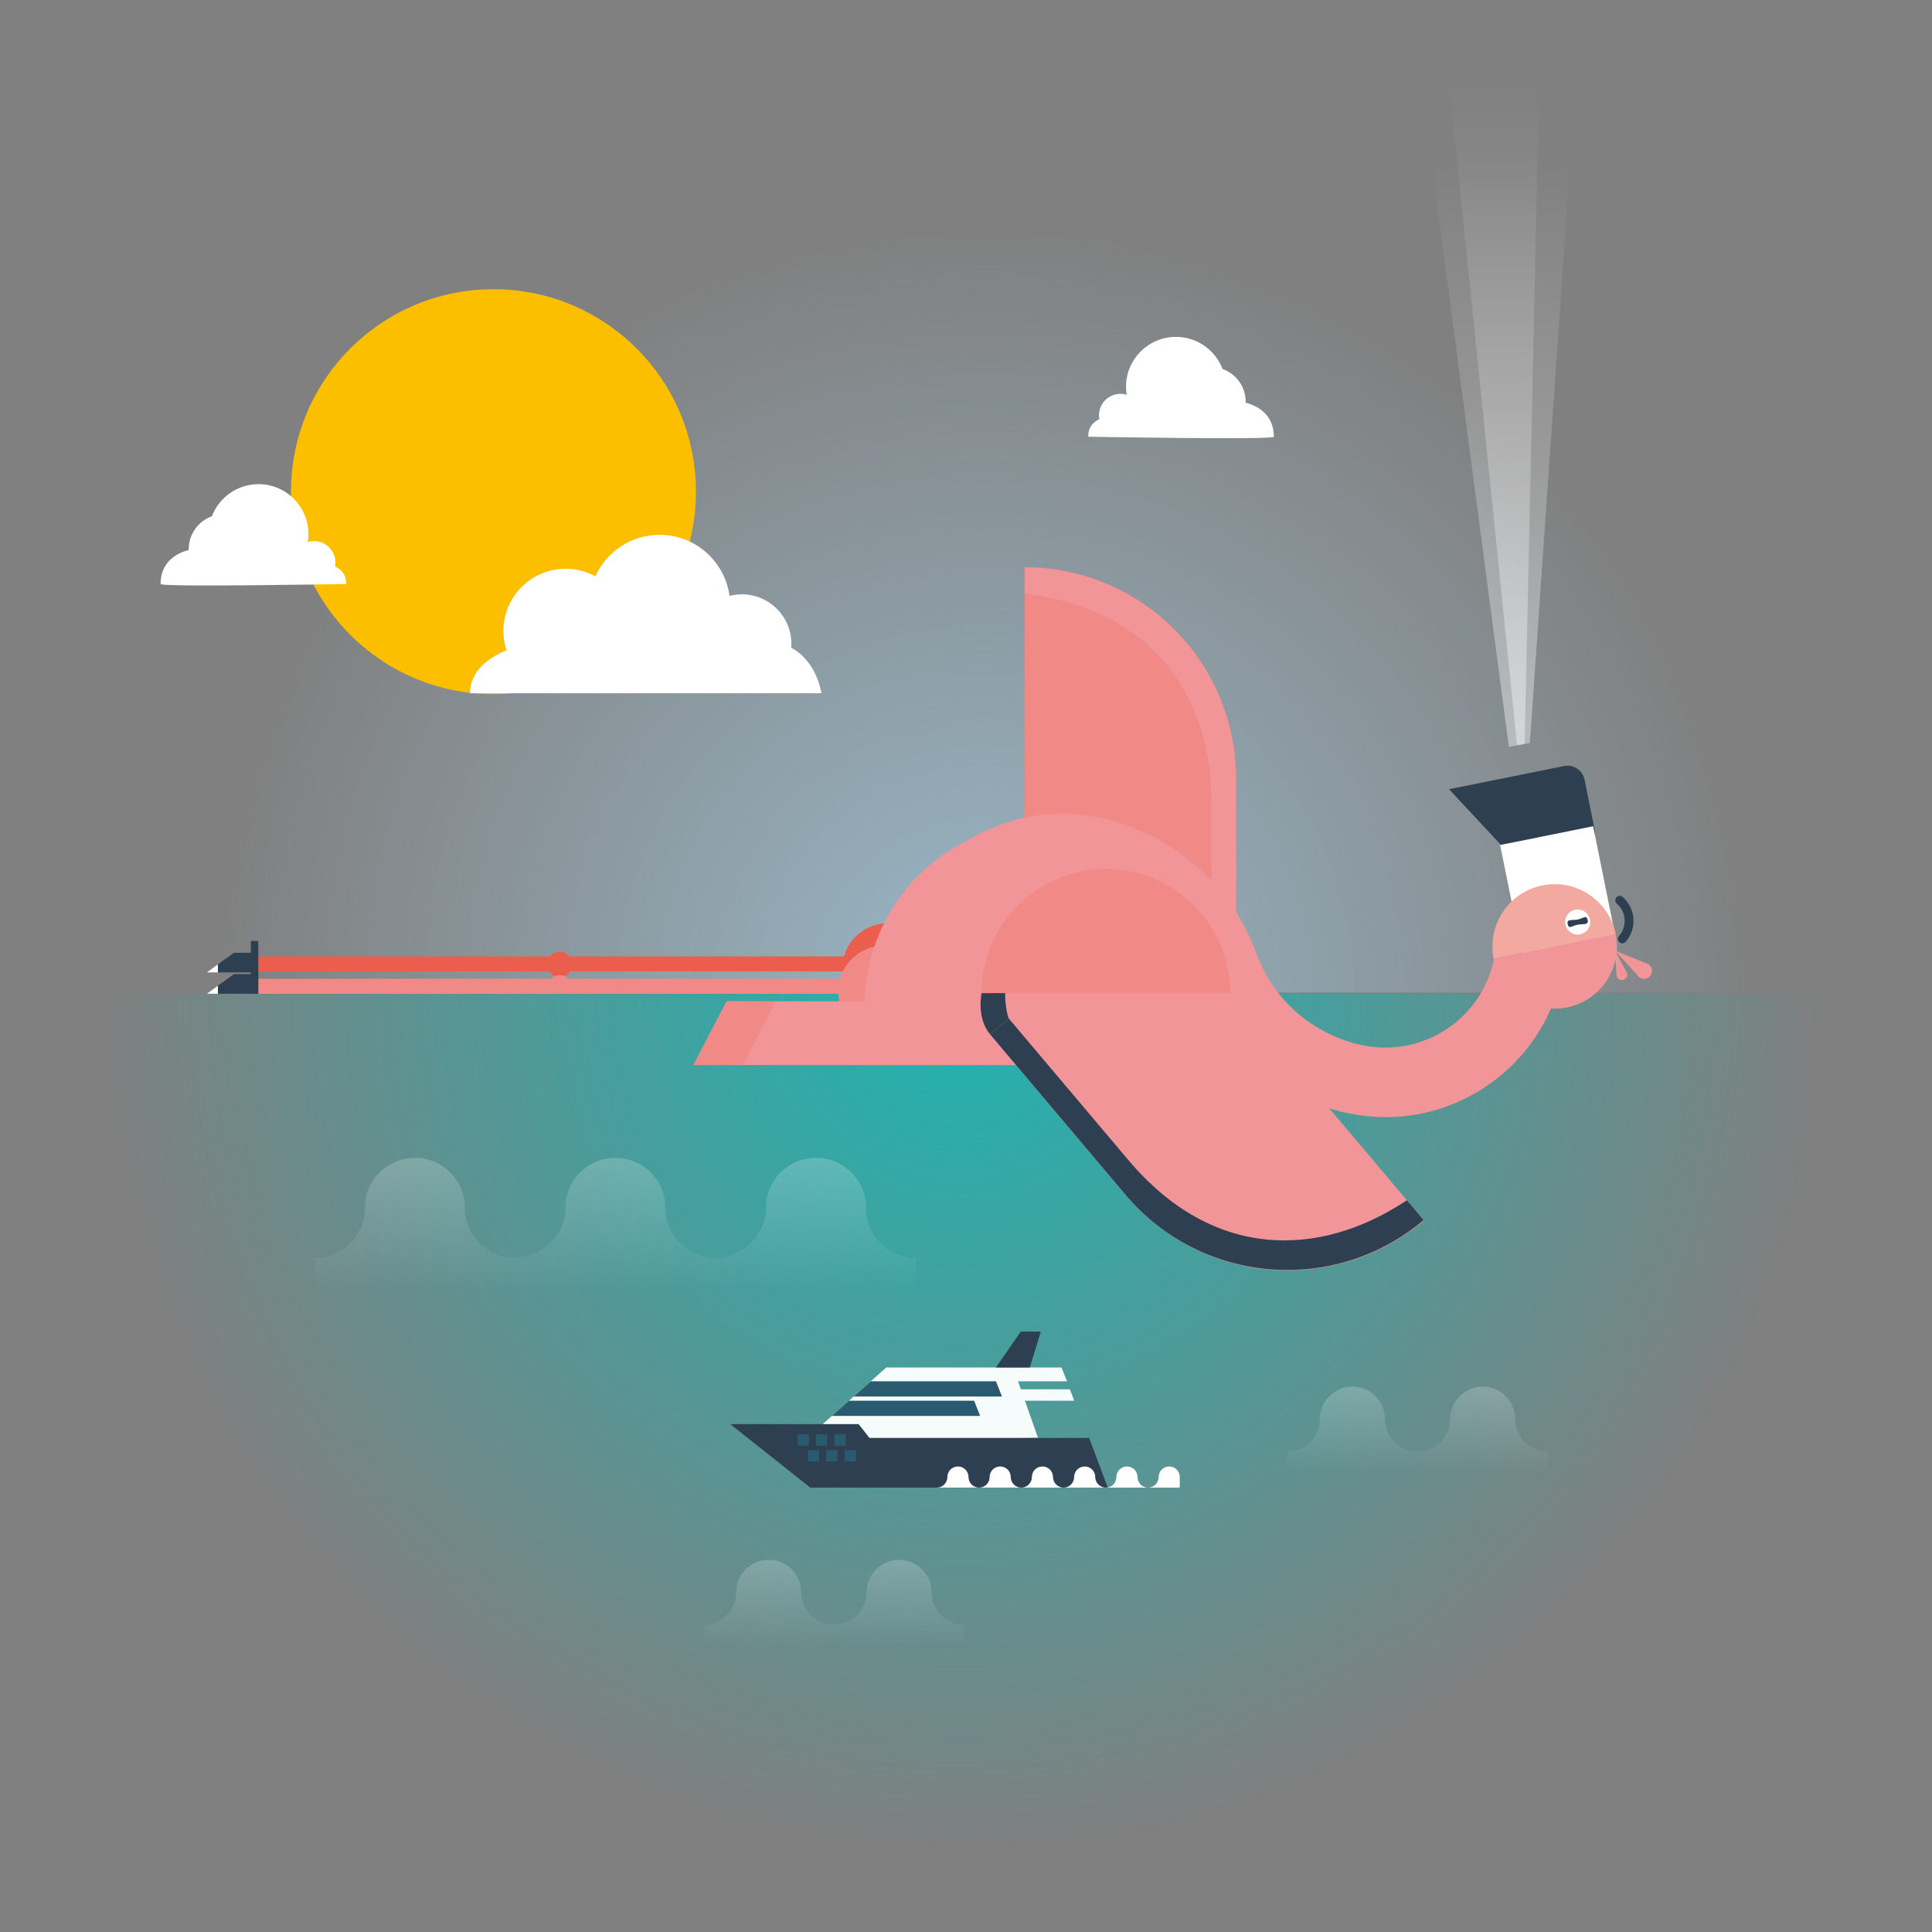<?xml version="1.0" encoding="utf-8"?>
<!-- Generator: Adobe Illustrator 16.0.0, SVG Export Plug-In . SVG Version: 6.00 Build 0)  -->
<!DOCTYPE svg PUBLIC "-//W3C//DTD SVG 1.1//EN" "http://www.w3.org/Graphics/SVG/1.1/DTD/svg11.dtd">
<svg version="1.1" id="Capa_1" xmlns="http://www.w3.org/2000/svg" xmlns:xlink="http://www.w3.org/1999/xlink" x="0px" y="0px"
	 width="500px" height="500px" viewBox="0 0 500 500" enable-background="new 0 0 500 500" xml:space="preserve">
<rect x="0" y="0" width="500" height="500" fill="#808080" stroke="none"/>
<rect opacity="0" fill="#FFFFFF" stroke="#000000" stroke-miterlimit="10" width="500" height="500"/>
<g>
	<radialGradient id="SVGID_1_" cx="254.846" cy="257.379" r="198.975" gradientUnits="userSpaceOnUse">
		<stop  offset="0" style="stop-color:#AADCF6"/>
		<stop  offset="1" style="stop-color:#AADCF6;stop-opacity:0"/>
	</radialGradient>
	<path opacity="0.6" fill="url(#SVGID_1_)" d="M452.113,256.877c0-110.233-89.361-199.599-199.6-199.599
		c-110.235,0-199.601,89.365-199.601,199.599"/>
	<radialGradient id="SVGID_2_" cx="249" cy="257.901" r="223.506" gradientUnits="userSpaceOnUse">
		<stop  offset="0" style="stop-color:#1FB3B0"/>
		<stop  offset="1" style="stop-color:#1FB3B0;stop-opacity:0"/>
	</radialGradient>
	<path fill="url(#SVGID_2_)" d="M471.5,257.151c0,122.331-99.17,221.5-221.5,221.5c-122.33,0-221.499-99.169-221.499-221.5H471.5z"
		/>
	<g>
		<path fill="#EB5E4E" d="M148.137,249.582c0.008-1.801-1.467-3.262-3.264-3.263c-1.803-0.003-3.266,1.46-3.266,3.266
			c-0.006,1.804,1.458,3.269,3.263,3.264C146.678,252.85,148.141,251.387,148.137,249.582z"/>
		<polygon fill="#2E3F51" points="64.93,243.532 66.841,243.53 66.846,257.172 64.926,257.169 		"/>
		<rect x="66.841" y="253.31" fill="#F18A86" width="157.026" height="3.879"/>
		<polygon fill="#EB5E4E" points="66.85,251.403 66.847,247.524 223.868,247.522 223.872,251.401 		"/>
		<path fill="#EB5E4E" d="M229.802,238.932c-6.55-0.002-11.857,5.307-11.855,11.854c-0.002,6.542,5.305,11.849,11.846,11.846
			L229.802,238.932z"/>
		<polygon fill="#2E3F51" points="56.387,251.652 56.389,249.579 60.543,246.584 66.85,246.574 66.837,251.658 		"/>
		<polygon fill="#FFFFFF" points="56.389,249.579 56.387,251.652 53.562,251.66 		"/>
		<path fill="#F18A86" d="M228.799,244.718c-6.549-0.001-11.858,5.309-11.857,11.849c0,6.547,5.306,11.853,11.852,11.852
			L228.799,244.718z"/>
		<polygon fill="#2E3F51" points="56.389,257.167 56.385,255.099 60.545,252.097 66.849,252.087 66.839,257.173 		"/>
		<polygon fill="#FFFFFF" points="56.385,255.099 56.389,257.167 53.567,257.17 		"/>
		<path fill="#F18A86" d="M148.141,255.633c-0.005-1.805-1.467-3.266-3.266-3.272c-1.806,0.003-3.268,1.465-3.268,3.268"/>
	</g>
	<path fill="#F18A86" d="M265.178,146.772l0.002,109.393l54.695-0.279V201.47C319.877,171.262,295.387,146.771,265.178,146.772z"/>
	<g>
		<path fill="#F29598" d="M319.877,201.591c0.002-30.208-24.484-54.702-54.697-54.697v6.705
			c27.215,3.148,48.355,20.781,48.352,54.331l0.002,29.723l6.342-0.035L319.877,201.591z"/>
	</g>
	<path fill="#F29598" d="M308.273,253.021c10.766,29.042,37.932,34.618,41.131,35.179c12.182,2.431,24.584-0.007,34.943-6.874
		c10.4-6.894,17.49-17.426,19.971-29.652l-17.643-3.576c-1.523,7.516-5.883,13.988-12.273,18.226
		c-6.391,4.236-14.049,5.73-21.564,4.207l-0.412-0.074c-0.197-0.03-19.693-3.27-27.268-23.676l0,0
		c-10.709-29.069-37.873-34.694-41.062-35.26c-17.824-3.591-35.375,3.528-45.941,16.927c-4.362,5.531-7.535,12.135-9.042,19.494
		l-3.821,18.668l17.636,3.611l3.821-18.668c3.17-15.506,18.373-25.543,33.88-22.368l0.414,0.075
		c0.195,0.029,19.695,3.308,27.227,23.743"/>
	<g>
		<g>
			<path fill="#2E3F51" d="M412.635,214.439l-2.557-12.678c-0.492-2.434-2.859-4.005-5.293-3.514l-7.633,1.539l-5.047,1.018
				l-17.086,3.447l13.414,14.401l2.588-0.521l0.127,0.641c0.492,2.434,2.859,4.004,5.291,3.514l12.678-2.558
				C411.551,219.238,413.125,216.874,412.635,214.439z"/>
			
				<rect x="389.031" y="217.922" transform="matrix(-0.198 -0.98 0.98 -0.198 257.348 671.037)" fill="#FFFFFF" width="28.516" height="24.559"/>
			<path fill="#F3A8A0" d="M386.562,248.12c-1.76-8.717,3.885-17.214,12.605-18.974c8.721-1.759,17.217,3.887,18.977,12.604
				L386.562,248.12z"/>
			<circle fill="#FFFFFF" cx="408.294" cy="238.619" r="3.244"/>
			<path fill="#F29598" d="M418.145,241.75c1.758,8.726-3.885,17.222-12.605,18.98c-8.723,1.759-17.219-3.884-18.977-12.61
				L418.145,241.75z"/>
			<path fill="#2E3F51" d="M408.293,237.981c-1.434,0.289-2.875-0.267-2.588,1.159c0.289,1.434,1.164,0.458,2.596,0.168
				c1.43-0.287,2.869,0.221,2.582-1.212C410.594,236.671,409.721,237.693,408.293,237.981z"/>
		</g>
		<path fill="none" stroke="#2E3F51" stroke-width="2.284" stroke-linecap="round" stroke-miterlimit="10" d="M419.176,232.977
			c2.953,2.574,3.264,7.053,0.684,10.009"/>
		<g>
			<g>
				<path fill="#F29598" d="M426.672,249.586c-0.932-0.649-2.215-0.419-2.863,0.509c-0.648,0.931-0.422,2.21,0.51,2.859
					c0.93,0.652,2.211,0.427,2.859-0.506C427.83,251.517,427.602,250.236,426.672,249.586z"/>
				<polygon fill="#F29598" points="424.318,252.954 417.912,245.975 426.672,249.586 				"/>
			</g>
			<path fill="#F29598" d="M421.08,251.828c0.215,0.752-0.223,1.535-0.977,1.746c-0.748,0.211-1.531-0.227-1.744-0.978"/>
			<polygon fill="#F29598" points="421.08,251.828 417.992,246.086 418.359,252.597 			"/>
		</g>
	</g>
	<path fill="#F29598" d="M368.516,315.847l-70.592-83.564l-41.605,35.505l35.115,41.57
		C310.926,332.433,345.436,335.338,368.516,315.847z"/>
	<path fill="#F29598" d="M318.369,259.966c0.006-26.099-21.158-47.261-47.262-47.261c-26.093,0-47.254,21.162-47.254,47.26"/>
	<polygon fill="#F29598" points="268.328,275.635 179.469,275.633 188.036,259.129 271.113,259.13 	"/>
	<polygon fill="#F18A86" points="188.036,259.129 179.469,275.633 192.302,275.63 200.7,259.19 	"/>
	<path fill="#F18A86" d="M318.371,257.017c-0.002-17.765-14.404-32.167-32.168-32.168c-17.771,0.007-32.172,14.406-32.17,32.171
		L318.371,257.017z"/>
	<g>
		<path fill="#2E3F51" d="M291.355,309.267c19.492,23.073,54.004,25.979,77.08,6.49l-4.33-5.129
			c-22.824,15.168-50.346,15.33-71.998-10.299l-31.047-36.751l-4.818,4.113L291.355,309.267z"/>
	</g>
	<path fill="#2E3F51" d="M254.033,257.02c0,0-1.381,6.422,2.209,10.672l4.818-4.113c0,0-0.936-2.213-0.936-6.559H254.033z"/>
	<linearGradient id="SVGID_3_" gradientUnits="userSpaceOnUse" x1="249.503" y1="339.471" x2="249.503" y2="339.471">
		<stop  offset="0" style="stop-color:#FFFFFF"/>
		<stop  offset="0.996" style="stop-color:#FFFFFF;stop-opacity:0.004"/>
		<stop  offset="1" style="stop-color:#FFFFFF;stop-opacity:0"/>
	</linearGradient>
	<path opacity="0.2" fill="url(#SVGID_3_)" d="M249.503,339.471"/>
	<circle fill="#FCBF00" cx="127.71" cy="127.246" r="52.402"/>
	<path fill="#FFFFFF" d="M204.756,167.619c0.025-0.333,0.051-0.667,0.051-1.007c0-7.07-5.732-12.803-12.803-12.803
		c-1.109,0-2.18,0.156-3.207,0.422c-1.199-8.929-8.832-15.821-18.088-15.821c-7.399,0-13.756,4.407-16.629,10.731
		c-2.285-1.242-4.905-1.949-7.69-1.949c-8.896,0-16.111,7.211-16.111,16.111c0,1.739,0.284,3.41,0.794,4.979
		c-4.652,1.958-9.435,5.368-9.435,11.132h90.938C212.577,179.415,211.534,171.274,204.756,167.619z"/>
	<path fill="#FFFFFF" d="M322.375,104.223c0.002-0.076,0.012-0.15,0.012-0.227c0-3.922-2.504-7.248-5.994-8.496
		c-1.857-4.86-6.549-8.318-12.062-8.318c-7.137,0-12.922,5.785-12.922,12.922c0,0.702,0.072,1.387,0.18,2.06
		c-0.512-0.156-1.055-0.241-1.617-0.241c-3.064,0-5.553,2.484-5.553,5.551c0,0.341,0.035,0.672,0.094,0.995
		c-3.322,1.598-2.832,4.556-2.832,4.556s47.996,0.865,47.996,0C329.676,106.777,324.67,104.802,322.375,104.223z"/>
	<path fill="#FFFFFF" d="M86.72,146.583c0.059-0.323,0.094-0.654,0.094-0.995c0-3.066-2.487-5.551-5.553-5.551
		c-0.562,0-1.104,0.085-1.617,0.241c0.108-0.673,0.18-1.357,0.18-2.06c0-7.137-5.785-12.922-12.922-12.922
		c-5.513,0-10.206,3.458-12.062,8.318c-3.491,1.248-5.995,4.574-5.995,8.496c0,0.076,0.01,0.15,0.012,0.227
		c-2.294,0.579-7.3,2.555-7.3,8.801c0,0.865,47.996,0,47.996,0S90.043,148.181,86.72,146.583z"/>
	<linearGradient id="SVGID_4_" gradientUnits="userSpaceOnUse" x1="388.434" y1="188.77" x2="388.434" y2="41.053">
		<stop  offset="0" style="stop-color:#FFFFFF"/>
		<stop  offset="1" style="stop-color:#FFFFFF;stop-opacity:0"/>
	</linearGradient>
	<polygon opacity="0.4" fill="url(#SVGID_4_)" points="390.49,193.274 370.492,41.868 406.375,41.868 395.93,192.273 	"/>
	<linearGradient id="SVGID_5_" gradientUnits="userSpaceOnUse" x1="386.682" y1="187.781" x2="386.682" y2="20.426">
		<stop  offset="0" style="stop-color:#FFFFFF"/>
		<stop  offset="1" style="stop-color:#FFFFFF;stop-opacity:0"/>
	</linearGradient>
	<polygon opacity="0.4" fill="url(#SVGID_5_)" points="392.611,192.884 375.02,21.349 398.344,21.349 394.574,192.522 	"/>
	<g>
		<linearGradient id="SVGID_6_" gradientUnits="userSpaceOnUse" x1="349.97" y1="359.648" x2="349.97" y2="381.402">
			<stop  offset="0" style="stop-color:#FFFFFF"/>
			<stop  offset="0.996" style="stop-color:#FFFFFF;stop-opacity:0.004"/>
			<stop  offset="1" style="stop-color:#FFFFFF;stop-opacity:0"/>
		</linearGradient>
		<path opacity="0.2" fill="url(#SVGID_6_)" d="M358.422,367.524v-0.248c0-4.647-3.768-8.415-8.416-8.415h-0.002h-0.002
			c-4.65,0-8.418,3.768-8.418,8.415v0.248c-0.131,4.533-3.844,8.168-8.41,8.168l-0.068,4.878h8.479h16.838h8.412v-4.878
			C362.268,375.692,358.553,372.058,358.422,367.524z"/>
		<linearGradient id="SVGID_7_" gradientUnits="userSpaceOnUse" x1="383.697" y1="359.648" x2="383.697" y2="381.402">
			<stop  offset="0" style="stop-color:#FFFFFF"/>
			<stop  offset="0.996" style="stop-color:#FFFFFF;stop-opacity:0.004"/>
			<stop  offset="1" style="stop-color:#FFFFFF;stop-opacity:0"/>
		</linearGradient>
		<path opacity="0.2" fill="url(#SVGID_7_)" d="M392.148,367.524v-0.248c0-4.647-3.766-8.415-8.414-8.415h-0.002h-0.004
			c-4.648,0-8.418,3.768-8.418,8.415v0.248c-0.129,4.533-3.844,8.168-8.408,8.168l-0.068,4.878h8.477h16.838h8.412v-4.878
			C395.996,375.692,392.281,372.058,392.148,367.524z"/>
	</g>
	<g>
		<linearGradient id="SVGID_8_" gradientUnits="userSpaceOnUse" x1="198.912" y1="404.471" x2="198.912" y2="426.224">
			<stop  offset="0" style="stop-color:#FFFFFF"/>
			<stop  offset="0.996" style="stop-color:#FFFFFF;stop-opacity:0.004"/>
			<stop  offset="1" style="stop-color:#FFFFFF;stop-opacity:0"/>
		</linearGradient>
		<path opacity="0.2" fill="url(#SVGID_8_)" d="M207.364,412.347v-0.248c0-4.647-3.767-8.415-8.415-8.415h-0.002h-0.003
			c-4.649,0-8.418,3.768-8.418,8.415v0.248c-0.13,4.533-3.844,8.168-8.409,8.168l-0.068,4.878h8.478h16.838h8.412v-4.878
			C211.21,420.515,207.496,416.88,207.364,412.347z"/>
		<linearGradient id="SVGID_9_" gradientUnits="userSpaceOnUse" x1="232.64" y1="404.471" x2="232.64" y2="426.224">
			<stop  offset="0" style="stop-color:#FFFFFF"/>
			<stop  offset="0.996" style="stop-color:#FFFFFF;stop-opacity:0.004"/>
			<stop  offset="1" style="stop-color:#FFFFFF;stop-opacity:0"/>
		</linearGradient>
		<path opacity="0.2" fill="url(#SVGID_9_)" d="M241.091,412.347v-0.248c0-4.647-3.766-8.415-8.414-8.415h-0.003h-0.003
			c-4.648,0-8.418,3.768-8.418,8.415v0.248c-0.13,4.533-3.844,8.168-8.409,8.168l-0.068,4.878h8.478h16.838h8.412v-4.878
			C244.939,420.515,241.223,416.88,241.091,412.347z"/>
	</g>
	<linearGradient id="SVGID_10_" gradientUnits="userSpaceOnUse" x1="159.223" y1="300.868" x2="159.223" y2="334.339">
		<stop  offset="0" style="stop-color:#FFFFFF"/>
		<stop  offset="0.996" style="stop-color:#FFFFFF;stop-opacity:0.004"/>
		<stop  offset="1" style="stop-color:#FFFFFF;stop-opacity:0"/>
	</linearGradient>
	<path opacity="0.2" fill="url(#SVGID_10_)" d="M224.121,312.986v-0.381c0-7.151-5.793-12.948-12.945-12.948h-0.005
		c-0.003,0-0.005,0-0.005,0c-7.152,0-12.951,5.797-12.951,12.948v0.381c-0.198,6.917-6.27,12.467-13.221,12.56
		c-6.941-0.093-12.566-5.643-12.768-12.56v-0.381c0-7.151-5.793-12.948-12.945-12.948c-0.004,0-0.005,0-0.005,0h-0.005
		c-7.152,0-12.951,5.797-12.951,12.948v0.381c-0.198,6.913-6.285,12.46-13.231,12.559c-6.937-0.099-12.556-5.646-12.756-12.559
		v-0.381c0-7.151-5.796-12.948-12.948-12.948h-0.002c-0.004,0-0.005,0-0.005,0c-7.153,0-12.952,5.797-12.952,12.948v0.381
		c-0.2,6.976-5.914,12.568-12.938,12.568l-0.105,7.505h13.044h25.907h11.818h1.124h13.045h25.906h12.05h0.894h13.045h25.906h12.943
		v-7.505C230.041,325.555,224.324,319.962,224.121,312.986z"/>
	<g>
		<g>
			<g>
				<polygon fill="#F6FBFB" points="268.65,372.127 263.469,357.479 276.15,357.479 274.723,353.907 229.351,353.907 
					207.916,373.021 				"/>
				<polygon fill="#2E3F51" points="222.206,368.554 225.013,372.127 281.867,372.127 286.691,384.988 226.67,384.988 
					210.417,384.988 209.702,384.988 188.981,368.554 				"/>
				<polygon fill="#2E3F51" points="269.365,344.618 264.184,344.618 257.754,353.907 266.506,353.907 				"/>
				<polygon fill="#2A5A70" points="220.933,361.417 259.307,361.417 257.754,357.479 225.345,357.479 				"/>
				<polygon fill="#2A5A70" points="215.284,366.443 253.656,366.443 252.104,362.506 219.694,362.506 				"/>
			</g>
			<g>
				<path fill="#FFFFFF" d="M256.115,382.255c0-1.511,1.223-2.734,2.732-2.734c1.512,0,2.732,1.224,2.732,2.734
					c0,1.51,1.225,2.733,2.734,2.733h-10.934C254.891,384.988,256.115,383.765,256.115,382.255z"/>
				<path fill="#FFFFFF" d="M288.918,382.255c0-1.511,1.225-2.734,2.734-2.734c1.512,0,2.734,1.224,2.734,2.734
					c0,1.51,1.225,2.733,2.734,2.733h-10.936C287.697,384.988,288.918,383.765,288.918,382.255z"/>
				<path fill="#FFFFFF" d="M299.855,382.255c0-1.511,1.223-2.734,2.734-2.734c1.51,0,2.732,1.224,2.732,2.734v2.733h-8.201
					C298.631,384.988,299.855,383.765,299.855,382.255z"/>
				<path fill="#FFFFFF" d="M267.049,382.255c0-1.511,1.225-2.734,2.734-2.734s2.734,1.224,2.734,2.734
					c0,1.51,1.223,2.733,2.734,2.733h-10.938C265.826,384.988,267.049,383.765,267.049,382.255z"/>
				<path fill="#FFFFFF" d="M245.179,382.255c0-1.511,1.224-2.734,2.734-2.734c1.51,0,2.733,1.224,2.733,2.734
					c0,1.51,1.224,2.733,2.734,2.733h-10.935C243.955,384.988,245.179,383.765,245.179,382.255z"/>
				<path fill="#FFFFFF" d="M277.984,382.255c0-1.511,1.225-2.734,2.734-2.734s2.734,1.224,2.734,2.734
					c0,1.51,1.223,2.733,2.732,2.733h-10.934C276.762,384.988,277.984,383.765,277.984,382.255z"/>
			</g>
			<polygon fill="#F6FBFB" points="263.869,359.551 276.881,359.551 278.023,362.506 263.869,362.506 			"/>
		</g>
		<rect x="206.418" y="371.231" fill="#2A5A70" width="2.903" height="2.903"/>
		<rect x="211.189" y="371.231" fill="#2A5A70" width="2.902" height="2.903"/>
		<rect x="215.959" y="371.231" fill="#2A5A70" width="2.902" height="2.903"/>
		<rect x="209.063" y="375.319" fill="#2A5A70" width="2.902" height="2.902"/>
		<rect x="213.833" y="375.319" fill="#2A5A70" width="2.903" height="2.902"/>
		<rect x="218.603" y="375.319" fill="#2A5A70" width="2.902" height="2.902"/>
	</g>
</g>
</svg>
